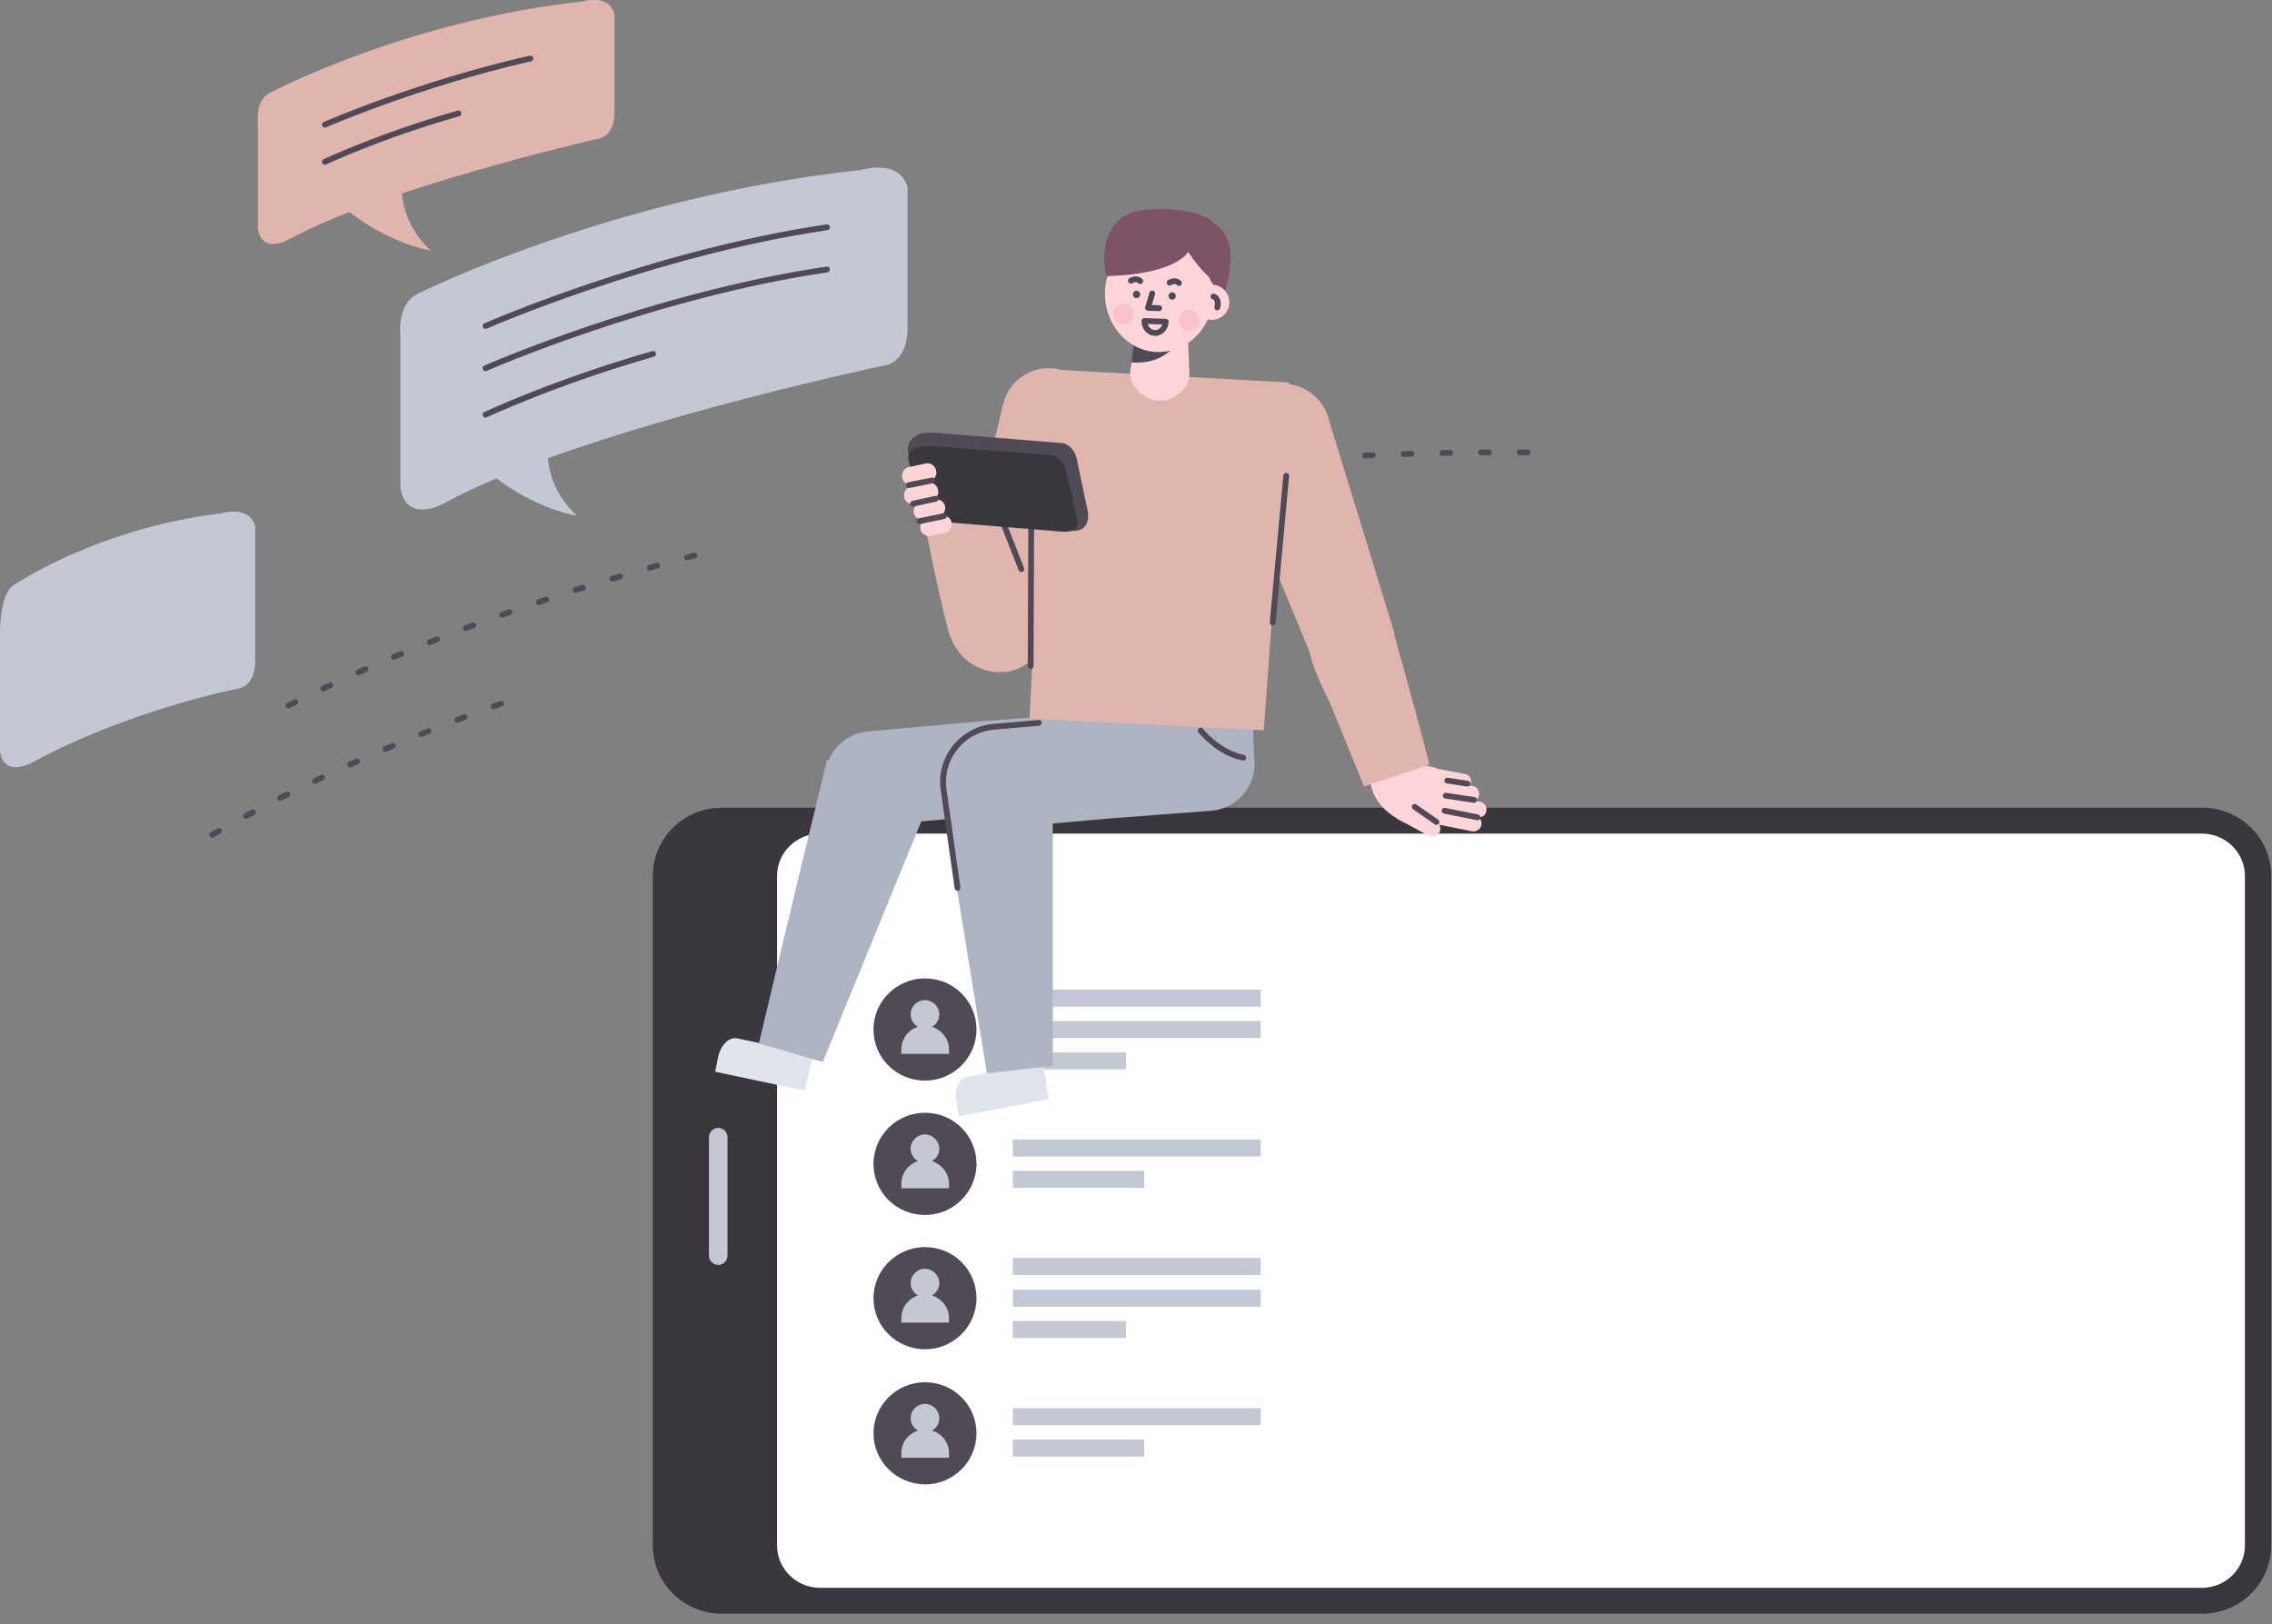 <?xml version="1.0" encoding="utf-8"?>

<svg version="1.1" xmlns="http://www.w3.org/2000/svg" xmlns:xlink="http://www.w3.org/1999/xlink" x="0px" y="0px"
	 viewBox="0 0 586.8 419.5" style="enable-background:new 0 0 586.8 419.5;" xml:space="preserve">
<rect x="0" y="0" width="586.8" height="419.5" fill="#808080" stroke="none"/>
<style type="text/css">
	.st0{fill:#C4C8D4;}
	.st1{fill:none;stroke:#504A56;stroke-width:1.5;stroke-linecap:round;stroke-linejoin:round;stroke-miterlimit:10;stroke-dasharray:2,8;}
	.st2{fill:#39363D;}
	.st3{fill:#FFFFFF;}
	.st4{fill:#504A56;}
	.st5{fill:#AEB4C1;}
	.st6{fill:#DFE4ED;}
	.st7{fill:none;stroke:#504A56;stroke-width:1.5;stroke-linecap:round;stroke-linejoin:round;stroke-miterlimit:10;}
	.st8{fill:#E0B5AD;}
	.st9{fill:#7E5366;}
	.st10{fill:#FFD5D9;}
	.st11{fill:#F9C2CB;}
</style>
<g id="Layer_1">
	<g>
		<path class="st0" d="M3.9,150.9c0,0,21.4-14.5,53.2-18.3c0,0,7.2-2.3,8.8,3.3v34.6c0,0,0.5,7-5.2,7.5c0,0-27.7,5.5-52.5,19
			c0,0-7.2,4-8.2-3v-27.6C0.1,166.4-0.8,153.2,3.9,150.9z"/>
		<path class="st1" d="M253.1,127.7c43.6-7.1,90.2-10.9,138.7-10.9c1,0,9.6,0.2,10.6,0.2"/>
		<path class="st1" d="M74.5,182.2c32.3-16.2,69.8-29.9,111.4-40.4"/>
		<path class="st1" d="M54.8,215.6c23.4-13.4,50.2-25.4,79.8-35.7"/>
		<g>
			<path class="st2" d="M586.6,399.2c0,9.7-8,17.6-17.9,17.6H186.5c-9.9,0-17.9-7.9-17.9-17.6v-173c0-9.7,8-17.6,17.9-17.6h382.2
				c9.9,0,17.9,7.9,17.9,17.6V399.2z"/>
			<path class="st3" d="M579.8,399.2c0,6-5,10.9-11.1,10.9H211.8c-6.1,0-11.1-4.9-11.1-10.9v-173c0-6,5-10.9,11.1-10.9h356.9
				c6.1,0,11.1,4.9,11.1,10.9V399.2z"/>
			<path class="st0" d="M185.5,291.3c1.3,0,2.4,1.1,2.4,2.4v30.6c0,1.3-1.1,2.4-2.4,2.4l0,0c-1.3,0-2.4-1.1-2.4-2.4v-30.6
				C183.1,292.4,184.2,291.3,185.5,291.3L185.5,291.3z"/>
		</g>
		<g>
			<g>
				<path class="st4" d="M225.6,265.9c0-7.3,6-13.2,13.3-13.2c7.4,0,13.3,5.9,13.3,13.2c0,7.3-6,13.2-13.3,13.2
					C231.5,279.1,225.6,273.2,225.6,265.9z"/>
				<path class="st0" d="M240.7,265.2c1.1-0.6,1.9-1.8,1.9-3.2c0-2-1.7-3.7-3.7-3.7c-2.1,0-3.7,1.7-3.7,3.7c0,1.4,0.8,2.6,1.9,3.2
					c-2.5,0.8-4.3,3.1-4.3,5.8v1.2h12.3V271C245.1,268.3,243.2,266,240.7,265.2z"/>
			</g>
			<g>
				<path class="st4" d="M225.6,300.6c0-7.3,6-13.2,13.3-13.2c7.4,0,13.3,5.9,13.3,13.2c0,7.3-6,13.2-13.3,13.2
					C231.5,313.8,225.6,307.9,225.6,300.6z"/>
				<path class="st0" d="M240.7,299.9c1.1-0.6,1.9-1.8,1.9-3.2c0-2-1.7-3.7-3.7-3.7c-2.1,0-3.7,1.7-3.7,3.7c0,1.4,0.8,2.6,1.9,3.2
					c-2.5,0.8-4.3,3.1-4.3,5.8v1.2h12.3v-1.2C245.1,303,243.2,300.7,240.7,299.9z"/>
			</g>
			<g>
				<g>
					<rect x="261.6" y="271.8" class="st0" width="29.2" height="4.4"/>
					<rect x="261.6" y="263.7" class="st0" width="64" height="4.4"/>
					<rect x="261.6" y="255.6" class="st0" width="64" height="4.4"/>
				</g>
				<g>
					<rect x="261.6" y="302.4" class="st0" width="33.9" height="4.4"/>
					<rect x="261.6" y="294.3" class="st0" width="64" height="4.4"/>
				</g>
				<g>
					<rect x="261.6" y="371.8" class="st0" width="33.9" height="4.4"/>
					<rect x="261.6" y="363.7" class="st0" width="64" height="4.4"/>
				</g>
				<g>
					<rect x="261.6" y="341.2" class="st0" width="29.2" height="4.4"/>
					<rect x="261.6" y="333.1" class="st0" width="64" height="4.4"/>
					<rect x="261.6" y="324.9" class="st0" width="64" height="4.4"/>
				</g>
			</g>
			<g>
				<path class="st4" d="M225.6,335.3c0-7.3,6-13.2,13.3-13.2c7.4,0,13.3,5.9,13.3,13.2c0,7.3-6,13.2-13.3,13.2
					C231.5,348.4,225.6,342.6,225.6,335.3z"/>
				<path class="st0" d="M240.7,334.6c1.1-0.6,1.9-1.8,1.9-3.2c0-2-1.7-3.7-3.7-3.7c-2.1,0-3.7,1.7-3.7,3.7c0,1.4,0.8,2.6,1.9,3.2
					c-2.5,0.8-4.3,3.1-4.3,5.8v1.2h12.3v-1.2C245.1,337.7,243.2,335.4,240.7,334.6z"/>
			</g>
			<g>
				<path class="st4" d="M225.6,370.2c0-7.3,6-13.2,13.3-13.2c7.4,0,13.3,5.9,13.3,13.2c0,7.3-6,13.2-13.3,13.2
					C231.5,383.3,225.6,377.4,225.6,370.2z"/>
				<path class="st0" d="M240.7,369.5c1.1-0.6,1.9-1.8,1.9-3.2c0-2-1.7-3.7-3.7-3.7c-2.1,0-3.7,1.7-3.7,3.7c0,1.4,0.8,2.6,1.9,3.2
					c-2.5,0.8-4.3,3.1-4.3,5.8v1.2h12.3v-1.2C245.1,372.5,243.2,370.2,240.7,369.5z"/>
			</g>
		</g>
		<g>
			<g>
				<path class="st5" d="M317.1,193.8c-0.5-6.7-6.4-11.7-13.1-11.2l-49.5,3.6l-30.2,2.7c-6.7,0.5-11.7,6.4-11.2,13.1
					c0.5,6.7,6.4,11.7,13.1,11.2l30.2-2.7l26.4-2C289.5,207.9,317.7,200.5,317.1,193.8z"/>
				<path class="st5" d="M287.6,176l35.6-1.2l0.7,20.8c0,0.2,0.1,0.5,0.1,0.7c0.5,6.7-4.5,12.6-11.2,13.1l-26.4,2l-30.2,2.7
					c-6.7,0.5-12.6-4.5-13.1-11.2c-0.5-6.7,4.5-12.6,11.2-13.1l26.8-2.4"/>
				<g>
					<path class="st6" d="M247.7,288.3c0,0-0.7-3.9-0.7-3.9c-0.6-3.1,0.7-5.9,2.8-6.3l8.9-1.7l-0.3-1.5l10.6-2.5l1.9,11.5
						L247.7,288.3z"/>
					<path class="st5" d="M243.1,204.6c0,0,6.1,37.9,11.8,72.6l17-1.9l0-68.2"/>
					<path class="st7" d="M268.3,186.7l-11.5,1c-7.9,0.6-13.8,7.5-13.2,15.4c0,0.3,1.9,13.3,3.7,26.2"/>
				</g>
				<g>
					<g>
						<path class="st6" d="M184.7,276.8c0,0,0.8-3.8,0.8-3.9c0.7-3.1,2.9-5.2,5-4.7l8.9,1.9l0.3-1.5l10.8,1.8l-2.7,11.3L184.7,276.8
							z"/>
						<path class="st5" d="M213.6,196.3c0,0-9.5,38.9-17.6,73.2l16.5,4.8l27.8-67.9"/>
					</g>
				</g>
				<path class="st7" d="M310.1,188.7c0,0,4.5,5.7,11,7"/>
			</g>
			<g>
				<path class="st8" d="M273.6,95.4c-6.5-1.5-12.9,2.5-14.5,8.9l-6,25.4l-6.5,29.1c-1.5,6.5,2.4,12.9,8.9,14.5
					c6.5,1.5,12.9-2.4,14.5-8.9l6.5-29.1l6.1-25.4C284,103.5,280,97,273.6,95.4z"/>
				<polyline class="st8" points="269.3,118.5 265.9,185.6 326.4,188.6 333,98.8 269.4,95.3 				"/>
				<path class="st9" d="M295.1,54.3c4.1-0.5,7.1-0.4,11,0.2c2.1,0.3,6.8,1.6,7.4,3.3c7.7,4,2.8,17.6,2.8,17.6l-13.6-0.6l0,0.1
					l-2.2-0.2l-2.2-0.1l0-0.1l-11.4-0.8c0,0,0.3,0.2,0-0.1c-1.2-1.6-1.6-4.2-1.7-6.1c-0.2-3,0.5-5.9,2-8.5
					C288.9,56.1,291.8,54.7,295.1,54.3z"/>
				<path class="st10" d="M291.9,96c-0.2,3.9,3.6,7.3,7.3,7.5l0,0c3.7,0.2,7.8-2.8,8-6.7l-0.4-9.7c0.2-3.9-2.6-7.2-6.3-7.4l0,0
					c-3.7-0.2-6.9,2.8-7.1,6.7L291.9,96z"/>
				<path class="st4" d="M292.8,89.1l12.5-2.7c0,0-3,8-13.1,7.2L292.8,89.1z"/>
				<path class="st10" d="M295.4,63.7c3.7,0.2,8.9-1.2,12.8-1c0.8,0,4.3,10.6,5,10.4c0.2,1.1,0.3,2.3,0.2,3.5
					c-0.4,8.3-7,14.7-14.8,14.3c-7.7-0.4-13.6-7.5-13.2-15.8c0.1-2.3,0.7-4.5,1.7-6.5C292.5,62.3,292.9,63.6,295.4,63.7z"/>
				<path class="st11" d="M309.8,83.1c-0.2,1.5-1.6,2.5-3,2.3c-1.5-0.2-2.5-1.6-2.3-3c0.2-1.5,1.6-2.5,3-2.3
					C308.9,80.3,310,81.6,309.8,83.1z"/>
				<path class="st11" d="M292.8,81.5c-0.2,1.5-1.6,2.5-3,2.3c-1.5-0.2-2.5-1.6-2.3-3c0.2-1.5,1.6-2.5,3-2.3
					C292,78.6,293,80,292.8,81.5z"/>
				<path class="st9" d="M306.9,65.1c-2.4,3.4-10,6-21,6.2c-1.5-10.9,9.7-14.5,15.2-13.8c11.6,1.4,14,9.6,13.2,15.4
					C313.6,72.9,310.4,70.4,306.9,65.1z"/>
				<path class="st4" d="M301.8,76.4c0,0.5,0.4,1,0.9,1c0.5,0,1-0.4,1-0.9c0-0.5-0.4-1-0.9-1C302.3,75.5,301.8,75.9,301.8,76.4z"/>
				<path class="st4" d="M292.6,76c0,0.5,0.4,1,0.9,1c0.5,0,1-0.4,1-0.9c0-0.5-0.4-1-0.9-1C293.1,75,292.7,75.4,292.6,76z"/>
				<polyline class="st7" points="297.6,75.8 296.5,79.5 299.4,79.6 				"/>
				<path class="st10" d="M310.9,82.1c0.6,0.3,1.2,0.5,1.9,0.5c2.5,0.1,4.6-1.8,4.7-4.3c0.1-2.3-1.5-4.3-3.7-4.7l-1-0.1"/>
				<path class="st7" d="M313.4,76.6c0,0,1.6,0.3,1,2.8"/>
				<path class="st7" d="M302.1,73c0,0,1.4-0.9,2.4,0.1"/>
				<path class="st7" d="M292.1,72.5c0,0,1.4-0.9,2.4,0.1"/>
				<g>
					<g>
						<path class="st8" d="M263.1,144.3c-6.2-12.6-4.2-12.8-11.3-28l-16.4,2.5c2.9,13.2,6,30.6,9.4,43.7c1.6,6.1,6.7,12.1,15.7,10.8
							c0,0,2.3-0.4,4.6-2.2"/>
					</g>
				</g>
				<line class="st7" x1="266.4" y1="118.9" x2="266.2" y2="172"/>
				<line class="st7" x1="256.3" y1="127.9" x2="263.8" y2="147"/>
				<g>
					<g>
						<g>
							<path class="st4" d="M278,118.1l2.9,13.8c0,0,1.3,5.6-4.2,5.2l-31.5-5.5c0,0-3.3-0.3-4-3.5l-6.7-11.3c0,0-1-5.8,7.4-5
								l31.9,2.6C273.8,114.3,276.9,114.4,278,118.1z"/>
							<path class="st2" d="M275.2,121.2l3,12.8c0,0,1.5,3.7-4,3.3l-31.9-2.6c0,0-3.3-0.3-4-3.5l-3.4-11.5c0,0-2.3-4.9,5.7-4.5
								l30.3,2.3C271,117.4,274.1,117.6,275.2,121.2z"/>
						</g>
						<g>
							<path class="st10" d="M233,123.3c0.2,1.3,1.5,2.2,2.7,1.9l4.2-0.9c1.3-0.2,2.2-1.5,1.9-2.7l0,0c-0.2-1.3-1.5-2.2-2.7-1.9
								l-4.2,0.9C233.6,120.8,232.8,122,233,123.3L233,123.3z"/>
							<path class="st10" d="M233.5,128.3c0.2,1.3,1.5,2.2,2.7,1.9l4.2-0.9c1.3-0.2,2.2-1.5,1.9-2.7l0,0c-0.2-1.3-1.5-2.2-2.7-1.9
								l-4.2,0.9C234.2,125.8,233.3,127,233.5,128.3L233.5,128.3z"/>
							<path class="st10" d="M236,132.4c0.2,1.2,1.4,2,2.6,1.8l3.7-0.8c1.2-0.2,2-1.4,1.8-2.6l0,0c-0.2-1.2-1.4-2-2.6-1.8l-3.7,0.8
								C236.6,130.1,235.8,131.2,236,132.4L236,132.4z"/>
							<path class="st10" d="M237.7,136.6c0.2,1.2,1.4,2,2.6,1.8l3.7-0.8c1.2-0.2,2-1.4,1.8-2.6l0,0c-0.2-1.2-1.4-2-2.6-1.8
								l-3.7,0.8C238.3,134.2,237.5,135.4,237.7,136.6L237.7,136.6z"/>
						</g>
					</g>
					<line class="st7" x1="234.7" y1="125.3" x2="240.7" y2="124.1"/>
					<line class="st7" x1="235.8" y1="130.1" x2="241.7" y2="128.8"/>
					<line class="st7" x1="237.5" y1="134.6" x2="243.8" y2="133.3"/>
				</g>
				<path class="st7" d="M295.6,82.9c-0.1,1.6,1.1,3,2.6,3.1c1.5,0.1,2.8-1.2,2.9-2.9L295.6,82.9z"/>
				<path class="st8" d="M340.4,173.7l-13.7-33.3l-7.5-26.2c-1.5-6.6,2.6-13.3,9.3-14.8c6.6-1.5,13.3,2.6,14.8,9.3l16.9,55"/>
				<g>
					<g>
						<g>
							<g>
								<path class="st10" d="M360.5,196.2l9.9,2c3.9,1.7,5.6,6.2,3.9,10.1l0,0c-1.7,3.9-6.3,5.9-10.1,4.2l-1.7-0.3
									c0,0-8.8-3.2-8.7-12.3"/>
								<g>
									<path class="st10" d="M369.3,198.2l9.1,1.7c1,0.2,1.7,1.2,1.5,2.2l0,0c-0.2,1-1.2,1.7-2.2,1.5l-4.6-1"/>
									<path class="st10" d="M371.3,201.5l9.1,1.5c1.1,0.2,1.8,1.3,1.6,2.4l0,0c-0.2,1.1-1.3,1.8-2.4,1.6l-6-1.2"/>
									<path class="st10" d="M372,205.3l10.3,1.8c1.1,0.2,1.8,1.3,1.6,2.4l0,0c-0.2,1.1-1.3,1.8-2.4,1.6l-8.5-1.6"/>
									<path class="st10" d="M372.7,209.1l8.3,1.6c1.1,0.2,1.8,1.3,1.6,2.4l0,0c-0.2,1.1-1.3,1.8-2.4,1.6l-12.1-2.4"/>
								</g>
								<path class="st10" d="M365.9,209.2l5.1,3.1c1,0.6,1.3,1.8,0.7,2.8l0,0c-0.6,1-1.8,1.3-2.8,0.7l-8-4.3"/>
							</g>
						</g>
						<line class="st7" x1="373.8" y1="201.6" x2="379" y2="202.4"/>
						<line class="st7" x1="373.4" y1="205.5" x2="380.7" y2="206.6"/>
						<line class="st7" x1="373.1" y1="209.4" x2="381.6" y2="211.1"/>
						<line class="st7" x1="365.4" y1="208.4" x2="371" y2="212.3"/>
					</g>
					<g>
						<g>
							<path class="st8" d="M340.4,159.3c0,0,10.4-11.6,19,2.3c0,0,4.6,15.7,9.8,35.9l-16.9,5.6l-8.7-21.3
								C339.6,173.6,334.7,163.4,340.4,159.3z"/>
						</g>
					</g>
				</g>
			</g>
			<line class="st7" x1="332.2" y1="122.9" x2="328.7" y2="160.8"/>
		</g>
		<g>
			<g>
				<path class="st0" d="M122.7,118.8c12.7,12.4,26.3,14.4,26.3,14.4c-5.8-5.4-7.2-11.3-7.5-15"/>
				<path class="st0" d="M108.7,75.5c0,0,49.6-24.7,113.7-31.6c0,0,9.9-3.1,12,4.5v35.8c0,0,0.7,9.7-7,10.4
					c0,0-78.9,16.7-112.7,35.4c0,0-9.9,5.6-11.3-4.2V86.2C103.4,86.2,102.4,77.9,108.7,75.5z"/>
			</g>
			<g>
				<path class="st8" d="M85.5,50.6c12.4,12.1,25.7,14.1,25.7,14.1c-5.6-5.3-7.1-11.1-7.4-14.7"/>
				<path class="st8" d="M70.3,23.7c0,0,34.9-18.4,80-23.3c0,0,6.9-2.2,8.4,3.2v25.1c0,0,0.5,6.8-5,7.3c0,0-55.5,12.8-79.2,25.9
					c0,0-6.9,3.9-7.9-2.9V31.3C66.6,31.3,65.9,25.4,70.3,23.7z"/>
			</g>
			<path class="st7" d="M125.4,84.2c0,0,42.8-18.8,88.2-25.5"/>
			<g>
				<path class="st7" d="M125.4,95.1c0,0,42.8-18.8,88.2-25.5"/>
				<path class="st7" d="M125.4,107.1c0,0,18.1-8.5,43.3-15.7"/>
			</g>
			<g>
				<path class="st7" d="M83.9,32.2c0,0,24-10.5,53.1-17.1"/>
				<path class="st7" d="M83.9,41.8c0,0,14.4-6.8,34.5-12.5"/>
			</g>
		</g>
	</g>
</g>
</svg>
